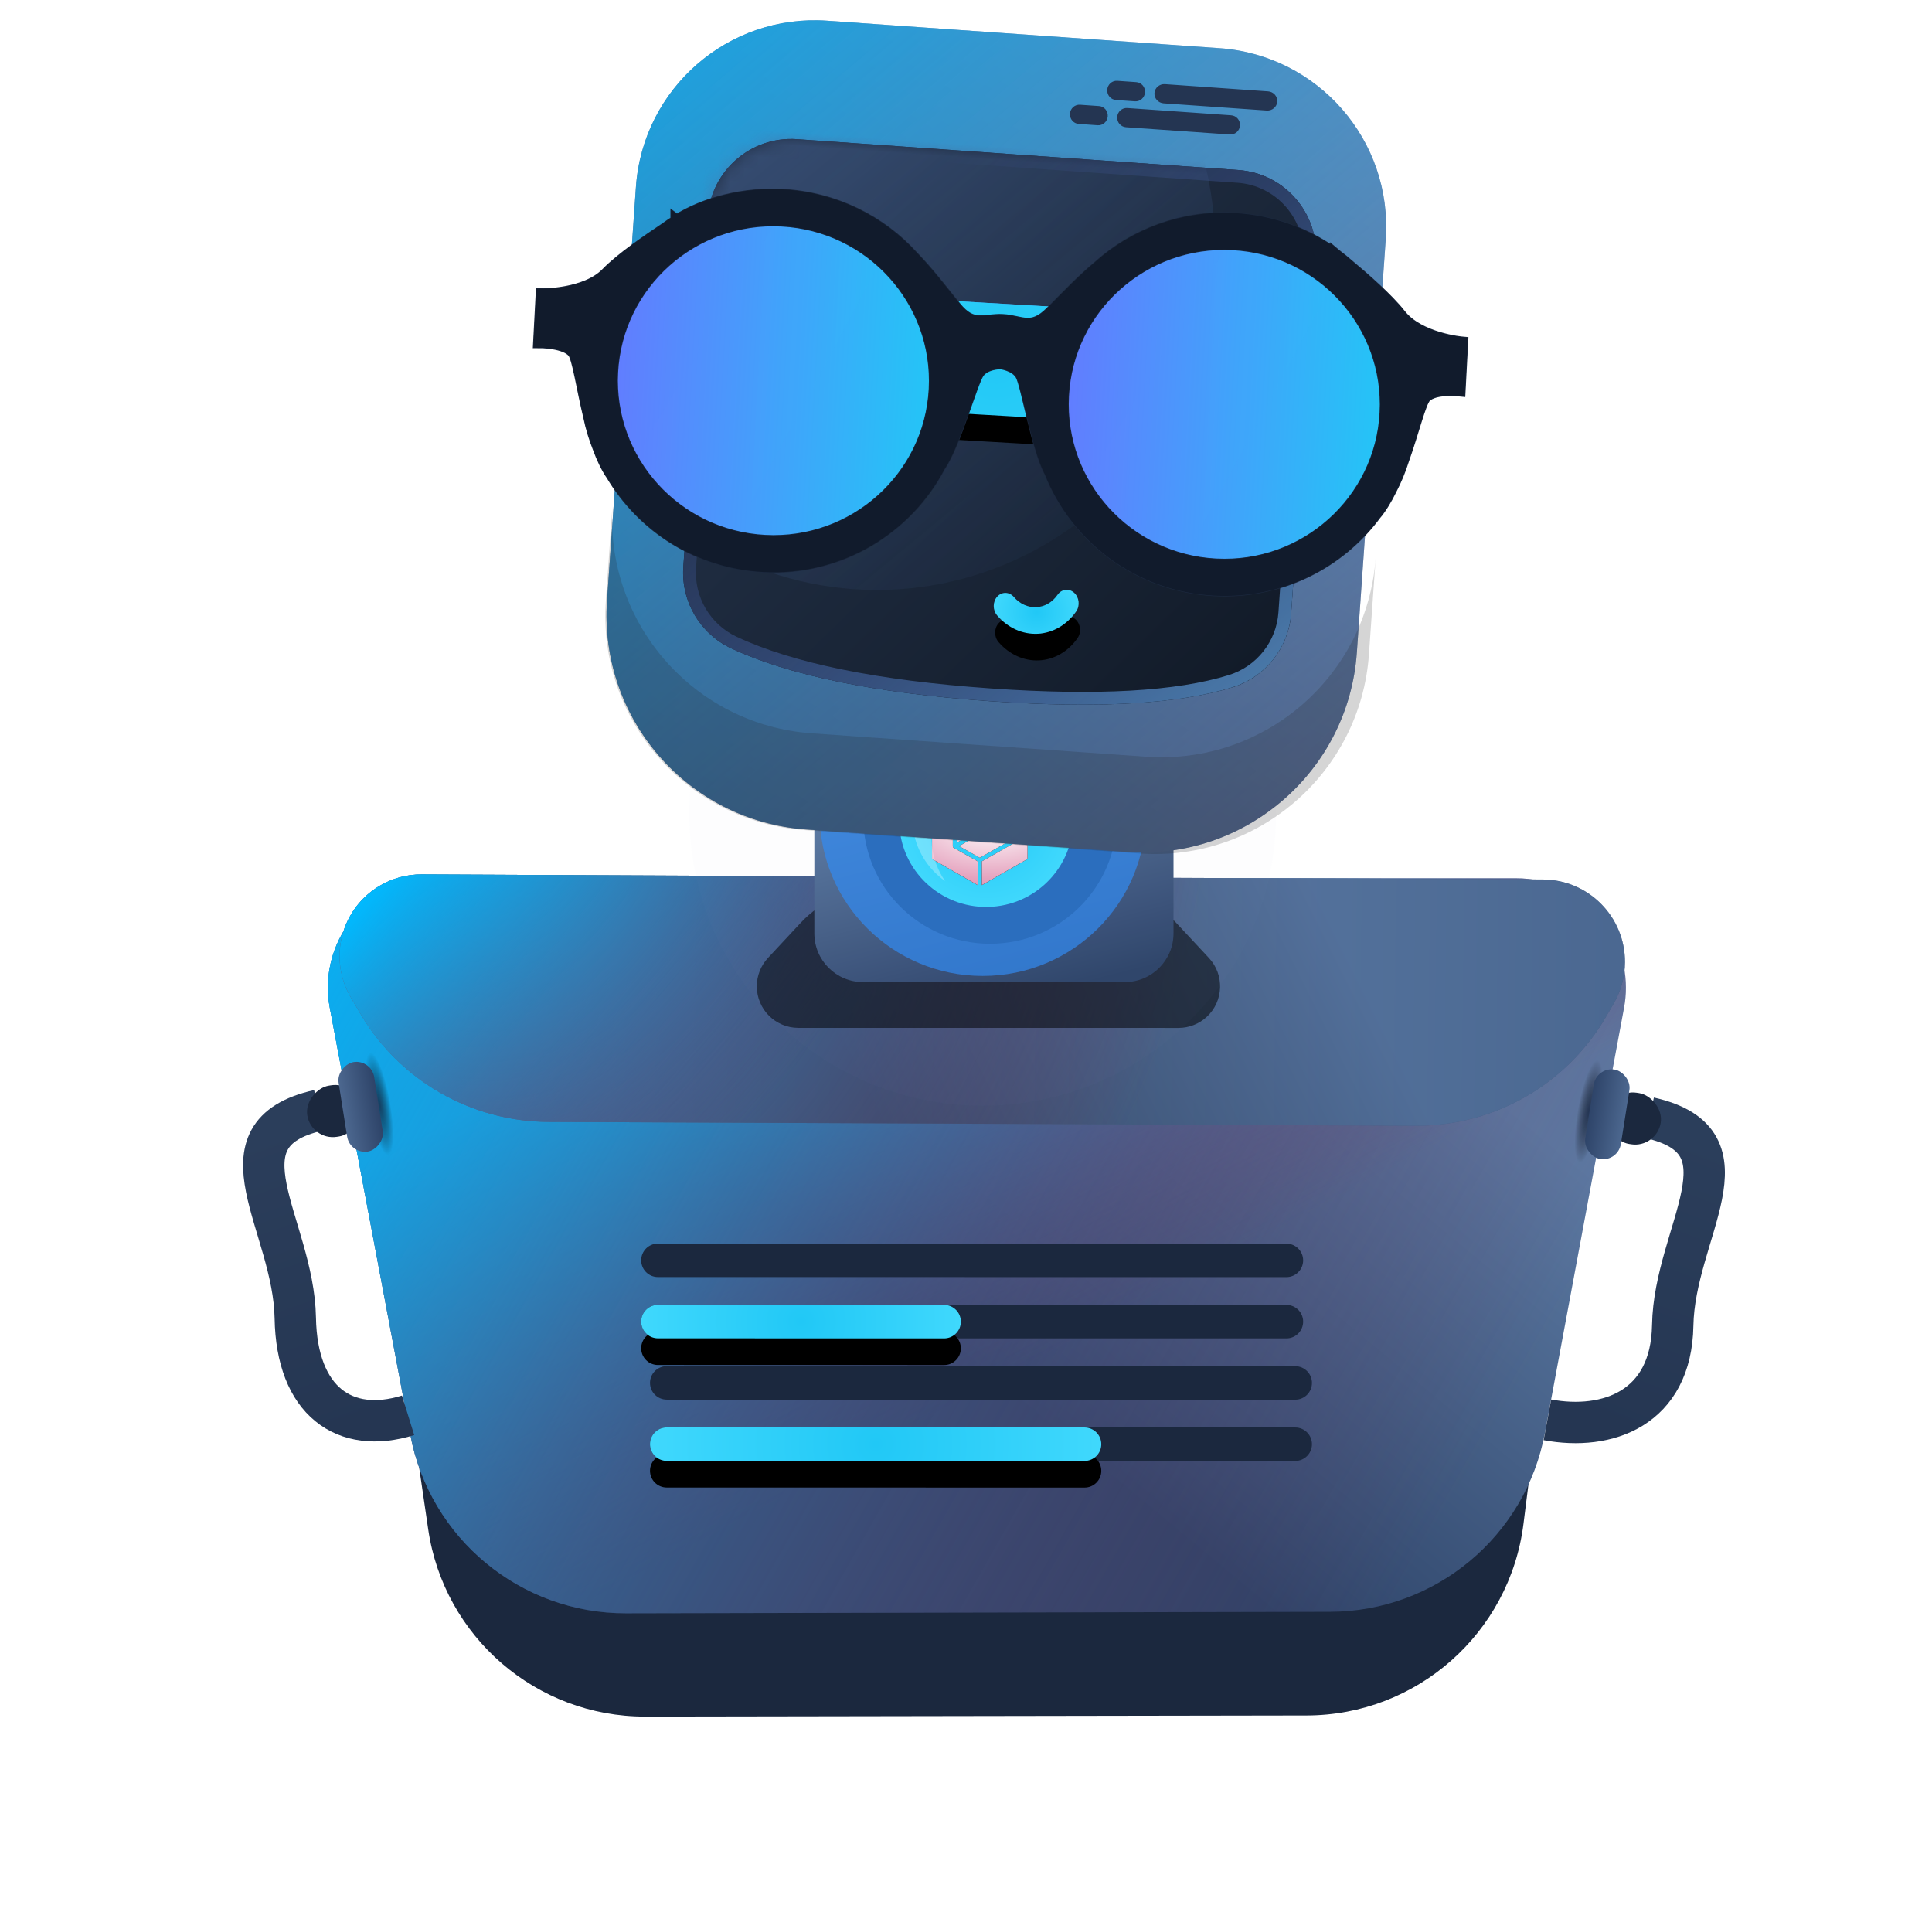 <svg xmlns="http://www.w3.org/2000/svg" xmlns:xlink="http://www.w3.org/1999/xlink" width="145" height="144" viewBox="0 0 145 144">
    <defs>
        <linearGradient id="59da1nn6sa" x1="1.259%" x2="98.741%" y1="48.741%" y2="48.741%">
            <stop offset="0%" stop-color="#21C8F6"/>
            <stop offset="100%" stop-color="#637BFF"/>
        </linearGradient>
        <linearGradient id="l2pp20k1zb" x1="98.922%" x2=".766%" y1="49.992%" y2="50.008%">
            <stop offset="0%" stop-color="#21C8F6"/>
            <stop offset="100%" stop-color="#637BFF"/>
        </linearGradient>
        <linearGradient id="8suv9qqndc" x1="1.259%" x2="98.741%" y1="48.741%" y2="48.741%">
            <stop offset="0%" stop-color="#21C8F6"/>
            <stop offset="100%" stop-color="#637BFF"/>
        </linearGradient>
        <linearGradient id="x1clrajknd" x1="94.118%" x2="50.529%" y1="34.137%" y2="65.861%">
            <stop offset="0%" stop-color="#5B79A2"/>
            <stop offset="100%" stop-color="#2E4469"/>
        </linearGradient>
        <linearGradient id="qacfl3tkwe" x1="17.242%" x2="54.957%" y1="26.931%" y2="65.863%">
            <stop offset="0%" stop-color="#00BAFF"/>
            <stop offset="100%" stop-color="#83234B" stop-opacity="0"/>
        </linearGradient>
        <linearGradient id="zj7ksjzn5f" x1="-17.84%" x2="92.395%" y1="34.137%" y2="68.637%">
            <stop offset="0%" stop-color="#00BAFF"/>
            <stop offset="100%" stop-color="#83234B" stop-opacity="0"/>
        </linearGradient>
        <linearGradient id="9ie18nb8ji" x1="45.454%" x2="56.284%" y1="2.256%" y2="100%">
            <stop offset="0%" stop-color="#2B3E5B"/>
            <stop offset="100%" stop-color="#253652"/>
        </linearGradient>
        <linearGradient id="vxeg8xswvj" x1="50%" x2="50%" y1="149.484%" y2="0%">
            <stop offset="0%" stop-color="#5B79A2"/>
            <stop offset="100%" stop-color="#2E4469"/>
        </linearGradient>
        <linearGradient id="bzav6mwn7l" x1="46.443%" x2="54.917%" y1="2.256%" y2="100%">
            <stop offset="0%" stop-color="#2B3E5B"/>
            <stop offset="100%" stop-color="#253652"/>
        </linearGradient>
        <linearGradient id="h9unkimxws" x1=".008%" x2="99.992%" y1="50.124%" y2="49.876%">
            <stop offset="0%" stop-color="#6F90BC"/>
            <stop offset="100%" stop-color="#2E4469"/>
        </linearGradient>
        <linearGradient id="slwd8n6aht" x1="38.02%" x2="80.028%" y1="51.115%" y2="46.641%">
            <stop offset="0%" stop-color="#1B283E"/>
            <stop offset="100%" stop-color="#688AB8"/>
        </linearGradient>
        <linearGradient id="kfofp8ojev" x1="-2.626%" x2="39.996%" y1="46.456%" y2="53.44%">
            <stop offset="0%" stop-color="#00BAFF"/>
            <stop offset="100%" stop-color="#83234B" stop-opacity="0"/>
        </linearGradient>
        <linearGradient id="2ye1llw1lw" x1="100%" x2="0%" y1="50%" y2="50%">
            <stop offset="0%" stop-color="#00C9FF"/>
            <stop offset="100%" stop-color="#2B7DBD" stop-opacity="0"/>
        </linearGradient>
        <linearGradient id="ggc1f5313x" x1="100%" x2="0%" y1="50%" y2="50%">
            <stop offset="0%" stop-color="#00C9FF"/>
            <stop offset="100%" stop-color="#2B7DBD" stop-opacity="0"/>
        </linearGradient>
        <linearGradient id="fz5kxmr1ky" x1="75.874%" x2="92.229%" y1="34.514%" y2="95.76%">
            <stop offset="0%" stop-color="#5B79A2"/>
            <stop offset="100%" stop-color="#2E4469"/>
        </linearGradient>
        <linearGradient id="q7t6qfwk1H" x1="77.322%" x2="6.752%" y1="0%" y2="146.499%">
            <stop offset="0%" stop-color="#85A1C6"/>
            <stop offset="100%" stop-color="#1B283E"/>
        </linearGradient>
        <linearGradient id="a3afp0e1qI" x1="-17.071%" x2="167.986%" y1="-26.592%" y2="175.689%">
            <stop offset="0%" stop-color="#00BAFF"/>
            <stop offset="100%" stop-color="#83234B" stop-opacity="0"/>
        </linearGradient>
        <linearGradient id="wq3z7966nL" x1="8.307%" x2="109.293%" y1="21.46%" y2="103.145%">
            <stop offset="0%" stop-color="#233249"/>
            <stop offset="100%" stop-color="#0F1723"/>
        </linearGradient>
        <linearGradient id="g0sd0xb4rR" x1="154.902%" x2="24.379%" y1="138.188%" y2="14.184%">
            <stop offset="0%" stop-color="#76E1FF"/>
            <stop offset="100%" stop-color="#637BFF" stop-opacity="0"/>
        </linearGradient>
        <linearGradient id="ha5m8ime5S" x1="13.96%" x2="105.629%" y1=".616%" y2="98.781%">
            <stop offset="0%" stop-color="#587CB9"/>
            <stop offset="100%" stop-color="#2E4469" stop-opacity="0"/>
        </linearGradient>
        <linearGradient id="04v9uv9alU" x1="98.645%" x2="1.4%" y1="50.843%" y2="48.979%">
            <stop offset="0%" stop-color="#21C8F6"/>
            <stop offset="100%" stop-color="#637BFF"/>
        </linearGradient>
        <linearGradient id="8355v121rZ" x1="98.741%" x2="1.259%" y1="48.741%" y2="48.741%">
            <stop offset="0%" stop-color="#21C8F6"/>
            <stop offset="100%" stop-color="#637BFF"/>
        </linearGradient>
        <linearGradient id="4ixsh8ehfaa" x1="98.741%" x2="1.259%" y1="48.741%" y2="48.741%">
            <stop offset="0%" stop-color="#21C8F6"/>
            <stop offset="100%" stop-color="#637BFF"/>
        </linearGradient>
        <radialGradient id="iqw6v48seg" cx="52.436%" cy="42.955%" r="36.114%" fx="52.436%" fy="42.955%" gradientTransform="matrix(-1 0 0 -.21 1.049 .52)">
            <stop offset="0%" stop-color="#172743"/>
            <stop offset="100%" stop-opacity="0"/>
        </radialGradient>
        <radialGradient id="ritai5z38o" cx="50%" cy="50%" r="652.086%" fx="50%" fy="50%" gradientTransform="matrix(.105 0 0 1 .448 0)">
            <stop offset="0%" stop-color="#21C8F6"/>
            <stop offset="100%" stop-color="#4BDEFF"/>
        </radialGradient>
        <radialGradient id="pzwehomwsr" cx="50%" cy="50%" r="920.593%" fx="50%" fy="50%" gradientTransform="matrix(.074 0 0 1 .463 0)">
            <stop offset="0%" stop-color="#21C8F6"/>
            <stop offset="100%" stop-color="#4BDEFF"/>
        </radialGradient>
        <radialGradient id="x3ki0sf2qu" cx="12.668%" cy="-20.667%" r="288.299%" fx="12.668%" fy="-20.667%" gradientTransform="matrix(.157 .542 -.111 .923 .084 -.085)">
            <stop offset="0%" stop-color="#00BAFF"/>
            <stop offset="100%" stop-color="#83234B" stop-opacity="0"/>
        </radialGradient>
        <radialGradient id="8zsojruwjz" cx="52.436%" cy="42.955%" r="157.336%" fx="52.436%" fy="42.955%" gradientTransform="matrix(-.23 0 0 -.211 .645 .52)">
            <stop offset="0%" stop-color="#172743"/>
            <stop offset="100%" stop-opacity="0"/>
        </radialGradient>
        <radialGradient id="l6y49q86vD" cx="50%" cy="50%" r="68.353%" fx="50%" fy="50%" gradientTransform="matrix(0 1 -.995 0 .997 0)">
            <stop offset="0%" stop-color="#21C8F6"/>
            <stop offset="100%" stop-color="#4BDEFF"/>
        </radialGradient>
        <radialGradient id="fdi81uaa3G" cx="50%" cy="50%" r="102.912%" fx="50%" fy="50%" gradientTransform="matrix(0 .989 -1.931 0 1.465 .005)">
            <stop offset="0%" stop-color="#FFF"/>
            <stop offset="100%" stop-color="#C42E6C"/>
        </radialGradient>
        <radialGradient id="zg5gmq8jeP" cx="50%" cy="50%" r="136.8%" fx="50%" fy="50%" gradientTransform="matrix(.5 0 0 1 .25 0)">
            <stop offset="0%" stop-color="#21C8F6"/>
            <stop offset="100%" stop-color="#4BDEFF"/>
        </radialGradient>
        <radialGradient id="usnxc2yzrX" cx="50%" cy="50%" r="257.024%" fx="50%" fy="50%" gradientTransform="matrix(.266 0 0 1 .367 0)">
            <stop offset="0%" stop-color="#21C8F6"/>
            <stop offset="100%" stop-color="#4BDEFF"/>
        </radialGradient>
        <radialGradient id="wzchsofueae" cx="50%" cy="50%" r="47.033%" fx="50%" fy="50%" gradientTransform="matrix(0 -1 .98 0 .01 1)">
            <stop offset="0%"/>
            <stop offset="100%" stop-opacity="0"/>
        </radialGradient>
        <filter id="1uy0y38urh" width="100%" height="100%" x="0%" y="0%" filterUnits="objectBoundingBox">
            <feGaussianBlur in="SourceGraphic"/>
        </filter>
        <filter id="0ypn9q37fk" width="100%" height="100%" x="0%" y="0%" filterUnits="objectBoundingBox">
            <feGaussianBlur in="SourceGraphic"/>
        </filter>
        <filter id="dk2kv9hypm" width="183.4%" height="894.8%" x="-41.7%" y="-317.9%" filterUnits="objectBoundingBox">
            <feOffset dy="2" in="SourceAlpha" result="shadowOffsetOuter1"/>
            <feGaussianBlur in="shadowOffsetOuter1" result="shadowBlurOuter1" stdDeviation="3"/>
            <feColorMatrix in="shadowBlurOuter1" values="0 0 0 0 0.137 0 0 0 0 0.788 0 0 0 0 0.969 0 0 0 1 0"/>
        </filter>
        <filter id="rggyemby7p" width="159.1%" height="894.8%" x="-29.5%" y="-317.9%" filterUnits="objectBoundingBox">
            <feOffset dy="2" in="SourceAlpha" result="shadowOffsetOuter1"/>
            <feGaussianBlur in="shadowOffsetOuter1" result="shadowBlurOuter1" stdDeviation="3"/>
            <feColorMatrix in="shadowBlurOuter1" values="0 0 0 0 0.137 0 0 0 0 0.788 0 0 0 0 0.969 0 0 0 1 0"/>
        </filter>
        <filter id="tbpia758zA" width="131.9%" height="239.2%" x="-16%" y="-69.6%" filterUnits="objectBoundingBox">
            <feGaussianBlur in="SourceGraphic" stdDeviation="1.882"/>
        </filter>
        <filter id="2lzgkubb4B" width="144%" height="144.2%" x="-22%" y="-22.1%" filterUnits="objectBoundingBox">
            <feGaussianBlur in="SourceGraphic" stdDeviation="3.227"/>
        </filter>
        <filter id="q2m4huwjfC" width="179.1%" height="179.5%" x="-39.6%" y="-39.8%" filterUnits="objectBoundingBox">
            <feGaussianBlur in="SourceGraphic" stdDeviation="3.227"/>
        </filter>
        <filter id="wow797vnaE" width="166.4%" height="165.7%" x="-33.2%" y="-32.8%" filterUnits="objectBoundingBox">
            <feOffset in="SourceAlpha" result="shadowOffsetOuter1"/>
            <feGaussianBlur in="shadowOffsetOuter1" result="shadowBlurOuter1" stdDeviation="1"/>
            <feColorMatrix in="shadowBlurOuter1" values="0 0 0 0 0.951 0 0 0 0 0.371 0 0 0 0 0.61 0 0 0 1 0"/>
        </filter>
        <filter id="5z59h2nknN" width="413.5%" height="727%" x="-156.8%" y="-250.8%" filterUnits="objectBoundingBox">
            <feOffset dy="2" in="SourceAlpha" result="shadowOffsetOuter1"/>
            <feGaussianBlur in="shadowOffsetOuter1" result="shadowBlurOuter1" stdDeviation="3"/>
            <feColorMatrix in="shadowBlurOuter1" values="0 0 0 0 0.137 0 0 0 0 0.788 0 0 0 0 0.969 0 0 0 1 0"/>
        </filter>
        <filter id="bxa9f2il7V" width="148.4%" height="283.7%" x="-24.2%" y="-73%" filterUnits="objectBoundingBox">
            <feOffset dy="2" in="SourceAlpha" result="shadowOffsetOuter1"/>
            <feGaussianBlur in="shadowOffsetOuter1" result="shadowBlurOuter1" stdDeviation="3"/>
            <feColorMatrix in="shadowBlurOuter1" values="0 0 0 0 0.137 0 0 0 0 0.788 0 0 0 0 0.969 0 0 0 1 0"/>
        </filter>
        <path id="nf8naxh8dn" d="M38.378 58.84l21.479.004c.694 0 1.256.562 1.256 1.256 0 .693-.562 1.256-1.256 1.256l-10.92-.003-10.559-.002c-.693 0-1.256-.562-1.256-1.256 0-.693.563-1.255 1.256-1.255z"/>
        <path id="7tw7hvpkoq" d="M39.04 68.036l31.357.005c.694 0 1.256.562 1.256 1.256 0 .693-.562 1.255-1.256 1.255l-15.934-.002-15.423-.002c-.693 0-1.256-.562-1.256-1.256s.563-1.256 1.256-1.256z"/>
        <path id="earauwejjF" d="M9.038 3.978V2.213l-.654.374-.904.518v1.766l1.558-.893zm-1.87 3.195V5.406l-.889.505-2.54 1.441v1.784l3.43-1.963zM0 1.16v6.013l3.428 1.963V7.353l-1.79-1.009h-.002l-.017-.013-.015-.011-.013-.017-.012-.015-.008-.02c-.003-.006-.006-.011-.007-.018l-.004-.022-.002-.018V2.052l-.904-.517L0 1.16zM1.714 0L.156.892l1.558.892L3.272.892 1.714 0zm.81 5.567l.904-.518V1.16l-.654.375-.904.517v3.89l.654-.375zm4.8-4.514l-1.558.892 1.558.892 1.558-.893-1.558-.891zm-.156 2.052l-.904-.518-.654-.374v1.765l.904.518.654.375V3.105zm-3.584 3.98l2.285-1.298 1.142-.648-1.557-.892-1.792 1.026-1.634.936 1.556.875z"/>
        <path id="efcbfc2e1J" d="M6.271 0h33.21c3.463 0 6.27 2.808 6.27 6.271v26.635c0 2.584-1.585 4.904-3.993 5.842-3.955 1.543-9.988 2.314-18.096 2.314-8.598 0-15.146-.867-19.646-2.6C1.596 37.528 0 35.201 0 32.608V6.271C0 2.808 2.808 0 6.271 0z"/>
        <path id="2bqa124qzK" d="M6.271 0h33.21c3.463 0 6.27 2.808 6.27 6.271v26.635c0 2.584-1.585 4.904-3.993 5.842-3.955 1.543-9.988 2.314-18.096 2.314-8.598 0-15.146-.867-19.646-2.6C1.596 37.528 0 35.201 0 32.608V6.271C0 2.808 2.808 0 6.271 0z"/>
        <path id="xlhfqbdbdO" d="M26.693 35.778c-1.14-.002-2.223-.561-2.974-1.535-.322-.417-.284-1.048.084-1.41.367-.362.925-.318 1.247.099.414.537 1.012.846 1.64.847.628.001 1.225-.306 1.639-.842.32-.416.878-.458 1.246-.095.369.363.408.994.088 1.41-.749.971-1.831 1.527-2.97 1.526z"/>
        <path id="3osdwo8o2Q" d="M6.271 0h33.21c3.463 0 6.27 2.808 6.27 6.271v26.635c0 2.584-1.585 4.904-3.993 5.842-3.955 1.543-9.988 2.314-18.096 2.314-8.598 0-15.146-.867-19.646-2.6C1.596 37.528 0 35.201 0 32.608V6.271C0 2.808 2.808 0 6.271 0z"/>
        <path id="c59cr92maW" d="M19.816 19.398l30.86 1.781c2.254.13 3.975 2.063 3.845 4.316l-.008.11c-.197 2.328-2.213 4.076-4.546 3.942l-15.726-.908-15.134-.874c-2.253-.13-3.975-2.062-3.845-4.316l.008-.11c.197-2.328 2.213-4.075 4.546-3.94z"/>
        <ellipse id="kesuwivqrY" cx="13.115" cy="13.058" rx="13.115" ry="13.058"/>
        <ellipse id="teii99c0bac" cx="13.115" cy="13.058" rx="13.115" ry="13.058"/>
    </defs>
    <g fill="none" fill-rule="evenodd">
        <g>
            <g>
                <g>
                    <g transform="translate(-636 -3262) translate(147 3222) translate(360 40) translate(129)">
                        <g>
                            <g transform="translate(11) translate(0 39.086)">
                                <g>
                                    <g>
                                        <g transform="translate(81.05 59.353) translate(0 .013) translate(.14 10.889)">
                                            <ellipse cx="1.842" cy="1.832" fill="#1B283E" rx="1.842" ry="1.832"/>
                                            <ellipse cx="1.842" cy="1.832" fill="url(#59da1nn6sa)" rx="1.228" ry="1.221"/>
                                        </g>
                                        <path stroke="url(#l2pp20k1zb)" stroke-linecap="round" stroke-linejoin="round" stroke-width=".75" d="M0.141 2.035L22.529 2.035" transform="translate(81.05 59.353) translate(0 .013)"/>
                                    </g>
                                </g>
                                <g>
                                    <g transform="translate(0 59.353) translate(0 .013)">
                                        <g fill="#1B283E" transform="translate(39.428 .05)">
                                            <rect width="1" height="12.822" x="6.446" rx=".5"/>
                                            <rect width="1" height="12.822" x="2.149" rx=".5"/>
                                            <rect width="1" height="12.822" x="10.743" rx=".5"/>
                                            <rect width="1" height="12.822" rx=".5"/>
                                            <rect width="1" height="12.822" x="8.594" rx=".5"/>
                                            <rect width="1" height="12.822" x="4.297" rx=".5"/>
                                            <rect width="1" height="12.822" x="12.891" rx=".5"/>
                                        </g>
                                        <circle cx="26.076" cy="1.883" r="1" fill="url(#8suv9qqndc)"/>
                                        <circle cx="28.532" cy="1.883" r="1" fill="url(#8suv9qqndc)"/>
                                        <circle cx="30.987" cy="1.883" r="1" fill="url(#8suv9qqndc)"/>
                                    </g>
                                </g>
                                <path fill="#1B283E" d="M23.03 28.146l76.457-1.512c4.536-.09 8.287 3.516 8.377 8.052.006.35-.009.698-.046 1.045l-4.19 38.8c-.888 8.225-7.752 14.508-16.023 14.666l-49.63.949c-8.164.156-15.204-5.707-16.529-13.764l-6.36-38.689c-.736-4.477 2.297-8.704 6.774-9.44.387-.063.778-.1 1.17-.107z" transform="rotate(1 61.183 58.434)"/>
                                <path fill="url(#x1clrajknd)" d="M21.355 27.52l80.97-1.405c4.537-.08 8.28 3.535 8.358 8.072.009.504-.029 1.008-.113 1.506l-5.384 32.003c-1.31 7.793-7.982 13.549-15.883 13.703l-52.837 1.034c-7.913.155-14.811-5.352-16.414-13.102l-6.6-31.933c-.919-4.444 1.939-8.79 6.382-9.71.5-.103 1.01-.16 1.521-.168z" transform="rotate(1 61.828 54.322)"/>
                                <path fill="url(#qacfl3tkwe)" fill-rule="nonzero" d="M21.355 27.52l80.97-1.405c4.537-.08 8.28 3.535 8.358 8.072.009.504-.029 1.008-.113 1.506l-5.384 32.003c-1.31 7.793-7.982 13.549-15.883 13.703l-52.837 1.034c-7.913.155-14.811-5.352-16.414-13.102l-6.6-31.933c-.919-4.444 1.939-8.79 6.382-9.71.5-.103 1.01-.16 1.521-.168z" transform="rotate(1 61.828 54.322)"/>
                                <path fill="url(#zj7ksjzn5f)" fill-rule="nonzero" d="M21.355 27.52l80.97-1.405c4.537-.08 8.28 3.535 8.358 8.072.009.504-.029 1.008-.113 1.506l-5.384 32.003c-1.31 7.793-7.982 13.549-15.883 13.703l-52.837 1.034c-7.913.155-14.811-5.352-16.414-13.102l-6.6-31.933c-.919-4.444 1.939-8.79 6.382-9.71.5-.103 1.01-.16 1.521-.168z" transform="rotate(1 61.828 54.322)"/>
                                <g transform="rotate(1 -2141.423 5902.246)">
                                    <ellipse cx="6.366" cy="6.332" fill="url(#iqw6v48seg)" filter="url(#1uy0y38urh)" opacity=".899" rx="5.41" ry="5.438" transform="rotate(-81 6.366 6.332)"/>
                                    <g>
                                        <path stroke="url(#9ie18nb8ji)" stroke-width="3.105" d="M5.007 3.186C-3.2 3.71 1.822 11.348.837 18.31c-.87 6.17 3.608 8.59 8.182 8.466" transform="scale(-1 1) rotate(-8 19.986 113.624)"/>
                                        <g transform="scale(-1 1) rotate(-8 19.986 113.624) rotate(90 4.745 4.77)">
                                            <rect width="3.885" height="4.057" x="1.457" y="1.352" fill="#1B283E" rx="1.942"/>
                                            <rect width="6.798" height="2.705" fill="url(#vxeg8xswvj)" rx="1.352"/>
                                        </g>
                                    </g>
                                </g>
                                <g transform="scale(-1 1) rotate(1 -2172.21 -1300.053)">
                                    <ellipse cx="6.366" cy="6.332" fill="url(#iqw6v48seg)" filter="url(#0ypn9q37fk)" opacity=".899" rx="5.41" ry="5.438" transform="rotate(-81 6.366 6.332)"/>
                                    <g>
                                        <path stroke="url(#bzav6mwn7l)" stroke-width="3.105" d="M5.007 3.186C-3.2 3.71 1.822 11.348.837 18.31c-.87 6.17 2.278 9.25 7.22 8.537" transform="scale(-1 1) rotate(-8 19.986 113.624)"/>
                                        <g transform="scale(-1 1) rotate(-8 19.986 113.624) rotate(90 4.745 4.77)">
                                            <rect width="3.885" height="4.057" x="1.457" y="1.352" fill="#1B283E" rx="1.942"/>
                                            <rect width="6.798" height="2.705" fill="url(#vxeg8xswvj)" rx="1.352"/>
                                        </g>
                                    </g>
                                </g>
                                <path fill="#1B283E" d="M38.378 54.241l47.169.004c.694 0 1.256.563 1.256 1.256 0 .694-.562 1.256-1.256 1.256l-23.96-.002-23.21-.002c-.693 0-1.255-.563-1.255-1.256 0-.694.562-1.256 1.256-1.256z"/>
                                <path fill="#1B283E" d="M38.378 58.84l47.17.004c.693 0 1.255.562 1.255 1.256 0 .693-.562 1.256-1.255 1.256l-23.96-.003-23.21-.002c-.693 0-1.256-.562-1.256-1.256 0-.693.563-1.256 1.256-1.256z"/>
                                <g fill-rule="nonzero">
                                    <use fill="#000" filter="url(#dk2kv9hypm)" xlink:href="#nf8naxh8dn"/>
                                    <use fill="url(#ritai5z38o)" xlink:href="#nf8naxh8dn"/>
                                </g>
                                <path fill="#1B283E" d="M39.04 63.438l47.169.004c.694 0 1.256.563 1.256 1.256 0 .694-.562 1.256-1.256 1.256l-23.96-.002-23.21-.002c-.693 0-1.255-.563-1.255-1.256 0-.694.562-1.256 1.256-1.256z"/>
                                <path fill="#1B283E" d="M39.04 68.036l47.17.005c.693 0 1.255.562 1.255 1.256 0 .693-.562 1.255-1.255 1.255l-23.96-.002-23.21-.002c-.693 0-1.256-.562-1.256-1.256s.563-1.256 1.256-1.256z"/>
                                <g fill-rule="nonzero">
                                    <use fill="#000" filter="url(#rggyemby7p)" xlink:href="#7tw7hvpkoq"/>
                                    <use fill="url(#pzwehomwsr)" xlink:href="#7tw7hvpkoq"/>
                                </g>
                                <path fill="url(#h9unkimxws)" d="M20.488 27.268l84.15-1.09c3.415-.044 6.219 2.689 6.263 6.104.014 1.08-.255 2.145-.78 3.089l-.569 1.02c-2.864 5.14-8.258 8.358-14.142 8.434l-65.093.843c-5.792.075-11.195-2.905-14.222-7.844l-.752-1.226c-1.769-2.885-.863-6.658 2.022-8.427.941-.577 2.02-.889 3.123-.903z" transform="rotate(1 62.514 35.914)"/>
                                <path fill="url(#slwd8n6aht)" d="M20.488 27.268l84.15-1.09c3.415-.044 6.219 2.689 6.263 6.104.014 1.08-.255 2.145-.78 3.089l-.569 1.02c-2.864 5.14-8.258 8.358-14.142 8.434l-65.093.843c-5.792.075-11.195-2.905-14.222-7.844l-.752-1.226c-1.769-2.885-.863-6.658 2.022-8.427.941-.577 2.02-.889 3.123-.903z" opacity=".504" transform="rotate(1 62.514 35.914)"/>
                                <path fill="url(#x3ki0sf2qu)" fill-rule="nonzero" d="M20.488 27.268l84.15-1.09c3.415-.044 6.219 2.689 6.263 6.104.014 1.08-.255 2.145-.78 3.089l-.569 1.02c-2.864 5.14-8.258 8.358-14.142 8.434l-65.093.843c-5.792.075-11.195-2.905-14.222-7.844l-.752-1.226c-1.769-2.885-.863-6.658 2.022-8.427.941-.577 2.02-.889 3.123-.903z" transform="rotate(1 62.514 35.914)"/>
                                <path fill="url(#kfofp8ojev)" fill-rule="nonzero" d="M20.488 27.268l84.15-1.09c3.415-.044 6.219 2.689 6.263 6.104.014 1.08-.255 2.145-.78 3.089l-.569 1.02c-2.864 5.14-8.258 8.358-14.142 8.434l-65.093.843c-5.792.075-11.195-2.905-14.222-7.844l-.752-1.226c-1.769-2.885-.863-6.658 2.022-8.427.941-.577 2.02-.889 3.123-.903z" transform="rotate(1 62.514 35.914)"/>
                                <path stroke="url(#2ye1llw1lw)" stroke-linecap="round" stroke-linejoin="round" stroke-width=".988" d="M62.798 45.746L28.93 45.746"/>
                                <path stroke="url(#ggc1f5313x)" stroke-linecap="round" stroke-linejoin="round" stroke-width=".988" d="M87.867 45.746L63.034 45.746" transform="matrix(-1 0 0 1 150.9 0)"/>
                                <path fill="#000" d="M55.101 27.556l16.168.002c2.28 0 4.457.948 6.01 2.616l2.454 2.633c1.175 1.261 1.105 3.236-.156 4.411-.578.538-1.338.838-2.128.838l-28.528-.003c-1.724 0-3.121-1.398-3.121-3.122 0-.79.3-1.55.837-2.127l2.452-2.632c1.554-1.668 3.732-2.616 6.012-2.616z" opacity=".535"/>
                                <path fill="url(#fz5kxmr1ky)" d="M56.51 8.829h14.174c3.53 0 6.39 2.86 6.39 6.39v15.744c0 2.017-1.635 3.652-3.651 3.652H53.77c-2.016 0-3.651-1.635-3.651-3.652V15.22c0-3.53 2.86-6.39 6.39-6.39z"/>
                                <ellipse cx="63.308" cy="22.274" fill="#1B283E" rx="9.517" ry="9.466"/>
                                <ellipse cx="62.278" cy="11.634" fill="url(#8zsojruwjz)" filter="url(#tbpia758zA)" opacity=".65" rx="17.675" ry="4.057"/>
                                <g transform="translate(40.727 .076)">
                                    <ellipse fill="#92BAE9" opacity=".136" style="mix-blend-mode:overlay" cx="22.026" cy="21.908" filter="url(#2lzgkubb4B)" rx="22.026" ry="21.908"/>
                                    <ellipse cx="22.026" cy="21.908" fill="#328AF1" filter="url(#q2m4huwjfC)" opacity=".842" rx="12.237" ry="12.171"/>
                                    <ellipse cx="22.287" cy="22.409" fill="url(#l6y49q86vD)" rx="6.526" ry="6.491" transform="scale(1 -1) rotate(4 663.991 0)"/>
                                    <g style="mix-blend-mode:luminosity">
                                        <g transform="translate(18.224 18.127)">
                                            <use fill="#000" filter="url(#wow797vnaE)" xlink:href="#earauwejjF"/>
                                            <use fill="url(#fdi81uaa3G)" xlink:href="#earauwejjF"/>
                                        </g>
                                    </g>
                                    <path fill="#FFF" fill-opacity=".547" d="M22.746 16.201c1.74 0 3.298.767 4.353 1.98-.822-.45-1.766-.706-2.771-.706-3.179 0-5.755 2.563-5.755 5.724 0 1.432.528 2.74 1.402 3.744-1.779-.974-2.983-2.856-2.983-5.018 0-3.161 2.576-5.724 5.754-5.724z" style="mix-blend-mode:lighten" opacity=".5" transform="scale(1 -1) rotate(-84 -1.913 0)"/>
                                </g>
                            </g>
                            <g>
                                <path fill="url(#q7t6qfwk1H)" d="M20.436 0H49.97C57.392 0 63.41 6.017 63.41 13.438v31.09c0 8.906-7.22 16.126-16.127 16.126H23.124c-8.906 0-16.126-7.22-16.126-16.126v-31.09C6.998 6.017 13.015 0 20.436 0z" transform="translate(11) rotate(4 13.49 439.414)"/>
                                <path fill="url(#a3afp0e1qI)" fill-rule="nonzero" d="M20.436 0H49.97C57.392 0 63.41 6.017 63.41 13.438v31.09c0 8.906-7.22 16.126-16.127 16.126H23.124c-8.906 0-16.126-7.22-16.126-16.126v-31.09C6.998 6.017 13.015 0 20.436 0z" transform="translate(11) rotate(4 13.49 439.414)"/>
                                <path fill="#222" fill-opacity=".468" d="M6.912 37.3c0 8.907 7.22 16.127 16.126 16.127h25.161c8.906 0 16.126-7.22 16.126-16.127v7.282c0 8.906-7.22 16.126-16.126 16.126H23.038c-8.907 0-16.126-7.22-16.126-16.126z" opacity=".405" transform="translate(11) rotate(4 13.49 439.414)"/>
                                <g transform="translate(11) rotate(4 13.49 439.414) translate(12.534 9.025)">
                                    <use fill="#1B283E" xlink:href="#efcbfc2e1J"/>
                                    <mask id="76mu7mr7yM" fill="#fff">
                                        <use xlink:href="#2bqa124qzK"/>
                                    </mask>
                                    <use fill="url(#wq3z7966nL)" fill-rule="nonzero" xlink:href="#2bqa124qzK"/>
                                    <g fill-rule="nonzero" mask="url(#76mu7mr7yM)" transform="rotate(-7 26.69 34.183)">
                                        <use fill="#000" filter="url(#5z59h2nknN)" xlink:href="#xlhfqbdbdO"/>
                                        <use fill="url(#zg5gmq8jeP)" xlink:href="#xlhfqbdbdO"/>
                                    </g>
                                    <mask id="sz1n7bm5pT" fill="#fff">
                                        <use xlink:href="#3osdwo8o2Q"/>
                                    </mask>
                                    <path stroke="url(#g0sd0xb4rR)" stroke-width=".957" d="M39.48.479c1.6 0 3.048.648 4.096 1.696s1.697 2.497 1.697 4.096h0v26.635c0 1.193-.366 2.326-1.01 3.268-.644.943-1.567 1.695-2.679 2.129-3.917 1.527-9.893 2.28-17.922 2.28-8.52 0-15.013-.85-19.474-2.568-1.117-.431-2.045-1.183-2.693-2.128C.847 34.943.48 33.807.48 32.61h0V6.271c0-1.6.648-3.048 1.696-4.096S4.672.48 6.271.48h0z"/>
                                    <ellipse cx="12.88" cy="7.671" fill="url(#ha5m8ime5S)" mask="url(#sz1n7bm5pT)" opacity=".778" rx="25.316" ry="25.72"/>
                                </g>
                                <path fill="url(#04v9uv9alU)" d="M19.816 19.398l30.86 1.781c2.254.13 3.975 2.063 3.845 4.316l-.008.11c-.197 2.328-2.213 4.076-4.546 3.942l-15.726-.908-15.134-.874c-2.253-.13-3.975-2.062-3.845-4.316l.008-.11c.197-2.328 2.213-4.075 4.546-3.94z" transform="translate(11) rotate(4 13.49 439.414) rotate(-4 34.892 24.472)"/>
                                <g fill-rule="nonzero" transform="translate(11) rotate(4 13.49 439.414) rotate(-4 34.892 24.472)">
                                    <use fill="#000" filter="url(#bxa9f2il7V)" xlink:href="#c59cr92maW"/>
                                    <use fill="url(#usnxc2yzrX)" xlink:href="#c59cr92maW"/>
                                </g>
                                <g fill="#243552">
                                    <path d="M2.135 3.696H.708C.317 3.696 0 3.372 0 2.974c0-.4.317-.722.708-.722h1.427c.39 0 .707.323.707.722 0 .398-.316.722-.707.722zM4.8 1.71H3.372c-.39 0-.707-.323-.707-.722 0-.399.317-.722.707-.722H4.8c.39 0 .707.323.707.722 0 .399-.317.722-.707.722zM12.082 3.696H4.265c-.393 0-.712-.324-.712-.722 0-.4.319-.722.712-.722h7.814c.393 0 .712.323.712.722 0 .398-.319.722-.712.722h.003zM14.716 1.71H6.958c-.409 0-.74-.323-.74-.722 0-.399.331-.722.74-.722h7.758c.408 0 .74.323.74.722 0 .399-.332.722-.74.722z" transform="translate(11) rotate(4 13.49 439.414) translate(39.11 2.712)"/>
                                </g>
                                <g>
                                    <g>
                                        <g transform="translate(11) rotate(4 13.49 439.414) rotate(-1 737.281 -4.298) translate(.167 .73) translate(4.77 .594)">
                                            <mask id="1w3by62arab" fill="#fff">
                                                <use xlink:href="#kesuwivqrY"/>
                                            </mask>
                                            <use fill="url(#8355v121rZ)" opacity=".157" xlink:href="#kesuwivqrY"/>
                                            <path fill="url(#4ixsh8ehfaa)" d="M12.48 1.399L2.545 20.329 10.423 25.31 20.465 4.056z" mask="url(#1w3by62arab)" opacity=".2"/>
                                        </g>
                                        <g transform="translate(11) rotate(4 13.49 439.414) rotate(-1 737.281 -4.298) translate(.167 .73) translate(38.75 .594)">
                                            <mask id="6cswmworcad" fill="#fff">
                                                <use xlink:href="#teii99c0bac"/>
                                            </mask>
                                            <use fill="url(#8355v121rZ)" opacity=".157" xlink:href="#teii99c0bac"/>
                                            <path fill="url(#4ixsh8ehfaa)" d="M12.411 1.399L2.476 20.329 10.355 25.31 20.396 4.056z" mask="url(#6cswmworcad)" opacity=".2"/>
                                        </g>
                                        <path fill="#1B283E" stroke="#1B283E" stroke-width=".928" d="M51.582 25.999c-6.702 0-12.135-5.395-12.135-12.05 0-6.656 5.433-12.05 12.135-12.05s12.135 5.394 12.135 12.05c0 6.655-5.433 12.05-12.135 12.05zm-33.885 0c-6.702 0-12.135-5.395-12.135-12.05 0-6.656 5.433-12.05 12.135-12.05s12.135 5.394 12.135 12.05c0 6.655-5.433 12.05-12.135 12.05zm46.71-19.442c-1.013-1.161-2.938-2.666-4.09-3.526-.297-.235-.6-.46-.916-.67l-.02-.015v.002C57.15.866 54.468 0 51.582 0c-3.888 0-7.406 1.569-9.95 4.103-1.23 1.142-2.292 2.393-3.39 3.619-1.39 1.553-2.212.791-3.603.791-1.39 0-2.212.762-3.603-.791-1.097-1.226-2.159-2.477-3.39-3.62C25.103 1.57 21.542 0 17.654 0c-2.886 0-5.74.866-7.842 2.348v-.002l.022.015c-.316.21-.6.435-.896.67-1.152.86-3.127 2.365-4.14 3.526C3.291 8.283 0 8.397 0 8.397v3.567s1.97-.115 2.607.633c.376.44.782 2.566 1.445 4.789.202.792.49 1.555.822 2.287.31.727.673 1.4 1.087 1.953l.004-.003c2.513 3.779 6.828 6.274 11.73 6.274 5.692 0 10.59-3.364 12.797-8.197l.01-.013.033-.054c1.009-1.7 2.024-6.354 2.483-7.094.463-.748 1.621-.805 1.621-.805s1.159.057 1.622.805c.459.74 1.474 5.395 2.482 7.094l.033.054.01.013c2.207 4.833 7.104 8.197 12.796 8.197 4.902 0 9.215-2.495 11.728-6.274v.003c.415-.552.77-1.226 1.08-1.953.332-.731.606-1.495.808-2.287.662-2.223 1.034-4.348 1.41-4.79.638-.747 2.544-.632 2.544-.632V8.398s-3.239-.115-4.745-1.84h0z" transform="translate(11) rotate(4 13.49 439.414) rotate(-1 737.281 -4.298) translate(.167 .73)"/>
                                        <path fill="#111B2C" stroke="#111B2C" stroke-width=".854" d="M51.582 25.999c-6.702 0-12.135-5.395-12.135-12.05 0-6.656 5.433-12.05 12.135-12.05s12.135 5.394 12.135 12.05c0 6.655-5.433 12.05-12.135 12.05zm-33.885 0c-6.702 0-12.135-5.395-12.135-12.05 0-6.656 5.433-12.05 12.135-12.05s12.135 5.394 12.135 12.05c0 6.655-5.433 12.05-12.135 12.05zm46.71-19.442c-1.013-1.161-2.938-2.666-4.09-3.526-.297-.235-.6-.46-.916-.67l-.02-.015v.002C57.15.866 54.468 0 51.582 0c-3.888 0-7.406 1.569-9.95 4.103-1.23 1.142-2.292 2.393-3.39 3.619-1.39 1.553-2.212.791-3.603.791-1.39 0-2.212.762-3.603-.791-1.097-1.226-2.159-2.477-3.39-3.62C25.103 1.57 21.542 0 17.654 0c-2.886 0-5.74.866-7.842 2.348v-.002l.022.015c-.316.21-.6.435-.896.67-1.152.86-3.127 2.365-4.14 3.526C3.291 8.283 0 8.397 0 8.397v3.567s1.97-.115 2.607.633c.376.44.782 2.566 1.445 4.789.202.792.49 1.555.822 2.287.31.727.673 1.4 1.087 1.953l.004-.003c2.513 3.779 6.828 6.274 11.73 6.274 5.692 0 10.59-3.364 12.797-8.197l.01-.013.033-.054c1.009-1.7 2.024-6.354 2.483-7.094.463-.748 1.621-.805 1.621-.805s1.159.057 1.622.805c.459.74 1.474 5.395 2.482 7.094l.033.054.01.013c2.207 4.833 7.104 8.197 12.796 8.197 4.902 0 9.215-2.495 11.728-6.274v.003c.415-.552.77-1.226 1.08-1.953.332-.731.606-1.495.808-2.287.662-2.223 1.034-4.348 1.41-4.79.638-.747 2.544-.632 2.544-.632V8.398s-3.239-.115-4.745-1.84h0z" transform="translate(11) rotate(4 13.49 439.414) rotate(-1 737.281 -4.298) translate(.167 .73)"/>
                                    </g>
                                </g>
                            </g>
                        </g>
                    </g>
                </g>
            </g>
        </g>
    </g>
</svg>
